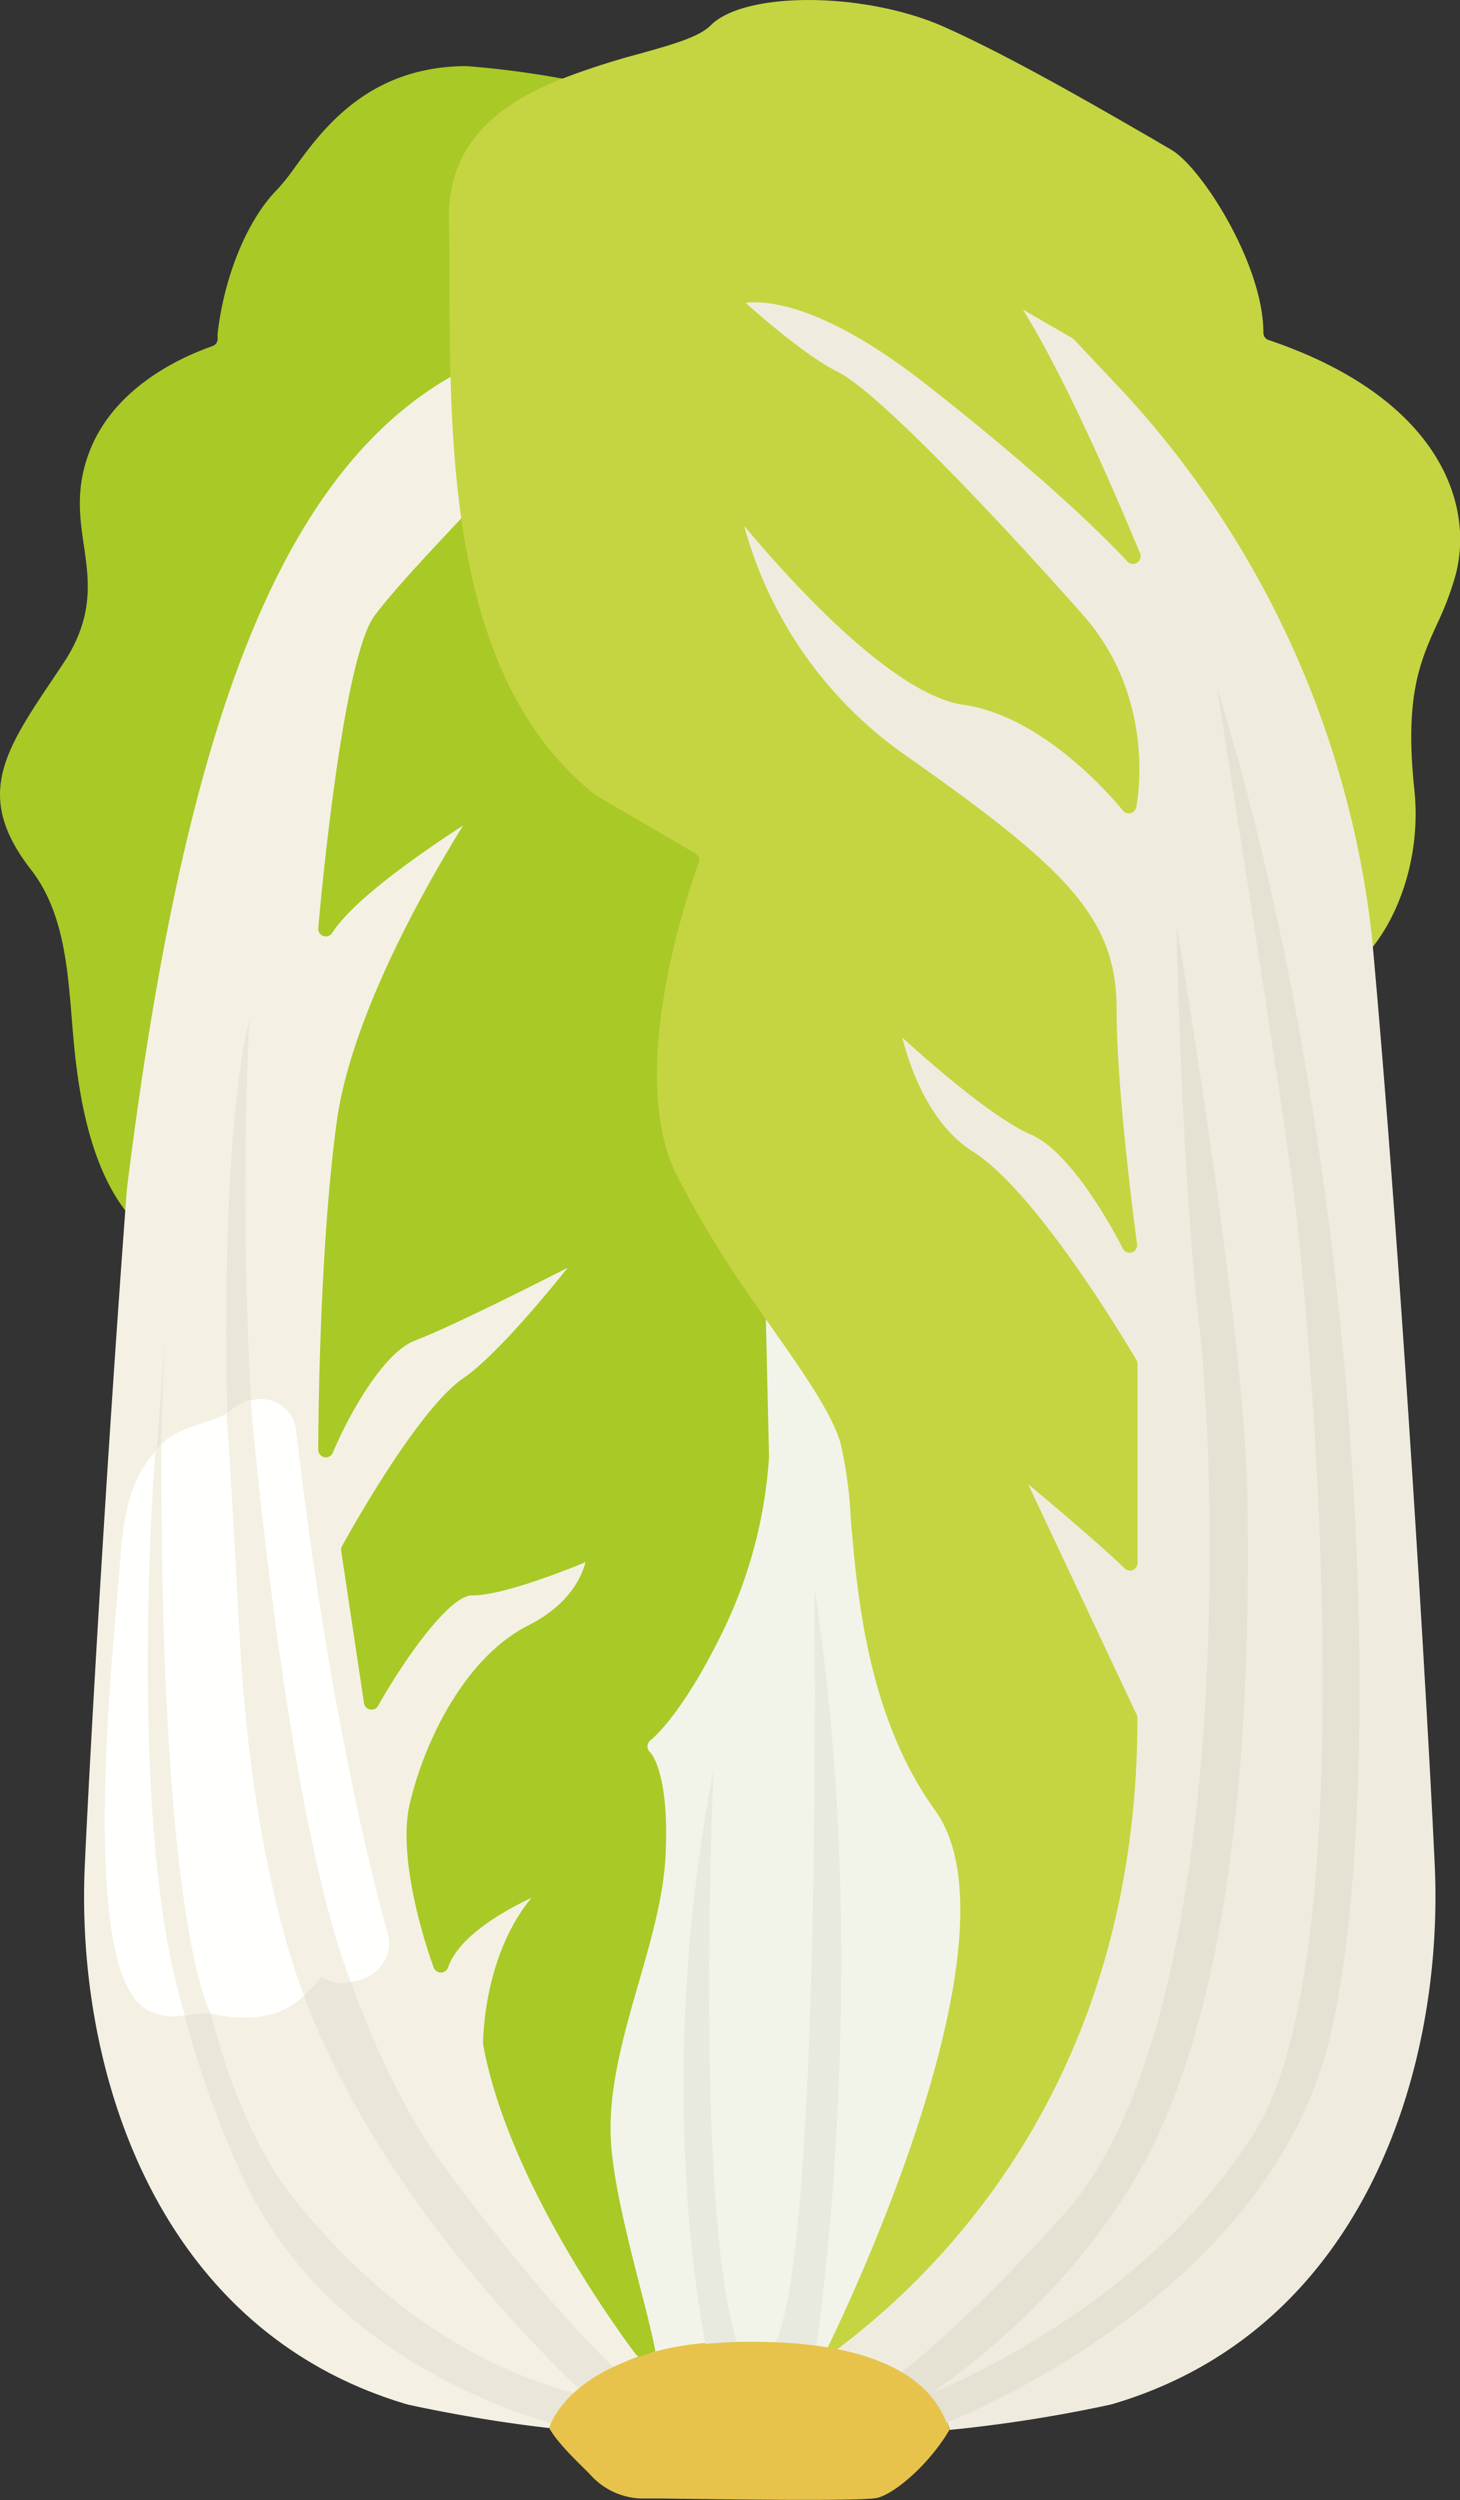 <?xml version="1.0" ?><svg data-name="Layer 1" id="Layer_1" viewBox="0 0 169.46 290" xmlns="http://www.w3.org/2000/svg"><rect x="0" y="0" width="169.46" height="290" fill="#333333" stroke="none"/><defs><style>.cls-1{fill:#e7c34b;}.cls-2{fill:#f2f4e9;}.cls-3{fill:#a9c927;}.cls-4{fill:#f4f1e4;}.cls-5{fill:#c5d541;}.cls-6{fill:#efecdf;}.cls-7{fill:#e5e1d3;}.cls-8{fill:#e8eadf;}.cls-9{fill:#eae7da;}.cls-10{fill:#fffffd;}</style></defs><title/><path class="cls-1" d="M150.52,272.84h-5.73c-14,0-14.89,12.05-15.77,13.79,1.06,1.95,3.91,4.49,4.88,5.54a8.27,8.27,0,0,0,5.95,2.64l2.29,0c7.45.1,22.95.32,24.87-.06s6-3.73,8.46-7.9C175.26,285.5,171.77,272.84,150.52,272.84Z" transform="translate(-65.27 -5)"/><path class="cls-2" d="M136.85,205.6c.86,1.38.39,9.14,0,17-.25,4.94.34,10.41-1.1,15.43-1.69,5.89-4,9.82-3.75,15.43.44,8.75,5.53,17,6.22,20.47,0,.13,3.12,3.71,3.09,3.83a33.06,33.06,0,0,1,8.68-1.1h.2a67,67,0,0,1,8.7.52s2.21.59,2.22.58c4-7.84,29.34-50.1,19.62-63.52a67.54,67.54,0,0,1-12.57-32.87c-.31-3.59-.75-11.61-1.32-13.47-1-3.11-11.83-12.38-15.19-17.18l-1.12,20.95c.06.39-.79,7.8-6,18.52C140.65,198.31,138.19,204.32,136.85,205.6Z" transform="translate(-65.27 -5)"/><path class="cls-3" d="M123,49.13c-.06-3.12.91-7.77.9-10.65,0-2.7,8.17-3.17,8.11-5.51-.2-8.88-5-15.22,1.35-18.3a110,110,0,0,0-13.91-2c-11.38,0-16.73,7.32-19.9,11.67A24.75,24.75,0,0,1,97.43,27c-3.43,3.47-6.14,10-6.9,16.7a2,2,0,0,0,0,.37v.2a.88.88,0,0,1-.59.87c-4,1.41-11.17,4.82-14.1,11.78C74,61.35,74.5,64.85,75,68.24c.6,4.09,1.21,8.32-2.4,13.73L71.51,83.6c-5.77,8.58-9.25,13.77-2.66,22.25,3.73,4.8,4.24,11.09,4.74,17.17s1.47,20.85,10.35,26.14C90.78,95.69,105.13,57.61,123,49.13Z" transform="translate(-65.27 -5)"/><path class="cls-3" d="M149.28,194A54.26,54.26,0,0,0,154.53,174l-.62-27c-3.43-4.91-2.94-4.08-5.8-10-5.91-12.18,3.27-31,4.74-35.06l-13.44-7.5c-9.56-7.48-16.84-25.29-18.87-37.26-1.67,2.2-10.78,5.18-13.31,8.6s-13.07,34.83-14,44.76l3,52.88-3,16.13,4.85,15.87,2.2,51.81,37.89,31.65,3.17-1.17c-1-5.4-4.8-17.25-5.17-24.55-.3-5.91,1.5-12.14,3.23-18.17,1.42-4.93,2.89-10,3.12-14.76.49-9.76-1.79-12-1.81-12a.91.91,0,0,1-.29-.71.89.89,0,0,1,.36-.67S144.38,204.13,149.28,194Z" transform="translate(-65.27 -5)"/><path class="cls-4" d="M139.41,278.33A.87.87,0,0,1,139,278c-3.45-4.63-14.91-20.91-17.66-35.87,0-.62.06-10.28,5.62-17-3.73,1.77-8.49,4.63-9.69,8.08a.88.88,0,0,1-.82.59.91.91,0,0,1-.84-.57c-.18-.49-4.41-12-2.78-19s6.26-16.91,13.8-20.72c4.62-2.34,6.12-5.5,6.61-7.32-3,1.24-9.77,3.87-13.19,3.87-2.71,0-8.12,7.85-10.89,12.79a.87.87,0,0,1-.93.44.88.88,0,0,1-.71-.74l-2.65-17.66a.88.88,0,0,1,.1-.55c.35-.64,8.64-15.76,14.05-19.46,3.49-2.39,9-8.9,12.15-12.84-5,2.56-13.92,7-17.7,8.44-4.05,1.52-8.28,9.88-9.56,13a.88.88,0,0,1-1.7-.34c0-.22,0-22.15,2.13-37.92,1.65-12.35,10.52-27.77,14.68-34.47-4.62,3-12.69,8.54-15.19,12.46a.88.88,0,0,1-1.62-.55c.11-1.27,2.71-31.09,6.53-36.24C112,72.07,120,64,121,62.73c-.78-5.46.37-10.56.22-15.87C97.83,57.22,86.64,89.49,80,142.9c-2.53,33.78-4.42,68.06-4.89,78.52-1.06,23.37,8.07,53.75,37.32,62.44l.32.08c.8.18,8.17,1.79,16.24,2.69C129.87,285,132.68,280.73,139.41,278.33Z" transform="translate(-65.27 -5)"/><path class="cls-5" d="M212.51,44.44a.88.88,0,0,1-.6-.84c0-8-7.26-19.26-10.68-21.22L199,21.07c-5.22-3-16.08-9.36-24.14-12.95-9.18-4.08-23.11-4.17-27.1-.18-1.37,1.37-4.45,2.23-8.35,3.32a87,87,0,0,0-9.22,3,.89.89,0,0,1-.31.13c-6.77,2.8-12.7,7.3-12.5,16.17.05,2.36.06,4.92.07,7.63.05,19.35.12,45.85,17,59.07L146,104a.88.88,0,0,1,.38,1.07c-.09.23-8.8,23.37-2.68,36a120.87,120.87,0,0,0,10,16.24l0,.05,1.17,1.67c3.67,5.23,6.85,9.75,7.94,13.29a49,49,0,0,1,1.21,8.92c.78,9.13,2,22.92,9.78,33.74,9.68,13.37-7.25,51.66-12.66,62.73,12.72-2.57,42.7-21,42.77-60.68l2.87-23.15-2.43-21.83-.22-21.39c-.71-5.86,3.09-14.3,3.09-21.17l-1.32-23.81-4.41-29.1,1.32-3.09c10.36,23.37,17.12,19.35,20.28,43,4-3.75,7.23-11.47,6.34-19.91-1.15-10.83.68-14.87,2.61-19.14a35.35,35.35,0,0,0,2.18-5.75C236.44,63.27,232.12,51.06,212.51,44.44Z" transform="translate(-65.27 -5)"/><path class="cls-6" d="M196,50.83l-6.15-6.54L184,40.91C190,50.55,197.18,68.21,197.52,69A.88.88,0,0,1,196,70c-.07-.07-6.85-7.6-23.2-20.39-11.7-9.16-18.3-9.79-21-9.49,2.26,2,7.23,6.29,10.7,8,5.1,2.55,20.88,19.6,28.52,28.27,8.57,9.73,6.23,21.74,6.13,22.24a.88.88,0,0,1-1.56.37c-.09-.11-8.65-10.87-18.5-12.25C168.79,85.56,156.65,72,151.65,66a47.7,47.7,0,0,0,19,26.8c18.47,13,24.22,18.7,24.22,29.23,0,9.92,2.35,27.11,2.38,27.28a.88.88,0,0,1-1.66.51c-.05-.11-5.48-11-10.68-13.23-4.24-1.82-11.41-8.05-14.91-11.23.93,3.63,3.21,10.07,8.18,13.2,7.65,4.83,18.51,23.4,19,24.19a.88.88,0,0,1,.12.44v23.1a.88.88,0,0,1-1.51.62c-2.07-2.07-7.66-6.81-11.19-9.77l12.61,26.77a.87.87,0,0,1,.08.38c0,40.88-21.66,63.38-35.1,73.4,5.81,1.2,9.06,3.21,10.86,5a8.79,8.79,0,0,1,2.46,4.16,166.17,166.17,0,0,0,18.68-2.94l.32-.09c29.22-8.69,38.35-39.06,37.29-62.43-.75-16.44-3.91-70.78-7.29-107.7A111.32,111.32,0,0,0,196,50.83Z" transform="translate(-65.27 -5)"/><path class="cls-7" d="M201.82,112.34s.59,28.81,2.65,46.45,3.82,81.13-15.58,102.89-29.1,25-29.1,25l3.82,1.79s21.46-10,33.81-31.45,12.93-58.5,12.64-78.19S201.82,112.34,201.82,112.34Z" transform="translate(-65.27 -5)"/><path class="cls-7" d="M206.52,84.71s7.06,44.76,8.82,57.95,8.82,88.45-4.41,109.61S173,282.71,173,282.71v4.16s39-14,46.59-45.39C226.22,214.22,224.16,141.73,206.52,84.71Z" transform="translate(-65.27 -5)"/><path class="cls-8" d="M159.78,189.06s1,83.29-5.25,88.68l5.25,1.17S166.84,234.63,159.78,189.06Z" transform="translate(-65.27 -5)"/><path class="cls-8" d="M148.1,210.23s-2.54,55.65,3.54,68.69h-4.07S140.54,249.33,148.1,210.23Z" transform="translate(-65.27 -5)"/><path class="cls-9" d="M94.23,123.21s-5.58,90.59,21.17,131.11c0,0,13.34,18.81,24,27.93l-4.91,1.67s-29.69-25.78-36.75-56.64S89.82,140.85,94.23,123.21Z" transform="translate(-65.27 -5)"/><path class="cls-9" d="M84.53,159.08S79.14,234.57,99.3,259.91s42.55,24,42.55,24l-2.44,4.5S105.69,284.6,93.2,257,81,203.47,84.53,159.08Z" transform="translate(-65.27 -5)"/><path class="cls-1" d="M129,286.63s2.68-9.89,23.23-10,22.49,8.48,23.23,10.21l-7.2,3.61H138.4Z" transform="translate(-65.27 -5)"/><path class="cls-10" d="M99.62,170.88A4.05,4.05,0,0,0,93.29,168l-.09.06c-3.09,2.18-7.14,2.18-9.23,4.53s-4.15,4.62-4.73,13.19-5.25,48,3.18,52.37a6.33,6.33,0,0,0,5.94,0s10.28,3.72,13.81-4.17c0,0,4.74,2.66,7.54-1.27a4,4,0,0,0,.55-3.43C108.71,223.76,103.41,203.35,99.62,170.88Z" transform="translate(-65.27 -5)"/><path class="cls-4" d="M91.53,169s.1-1.13,1.56,26,7.44,41.4,7.44,41.4,1.81-1.48,2-2.14c0,0,1.84,1.25,3.43.54-7.63-19.76-11.6-67.39-11.6-67.39S93.78,167.17,91.53,169Z" transform="translate(-65.27 -5)"/><path class="cls-4" d="M84,172.6l-.71.83s-3.47,43.66,3.46,65.36l1.63-.23,1.36,0S83.86,229.05,84,172.6Z" transform="translate(-65.27 -5)"/></svg>